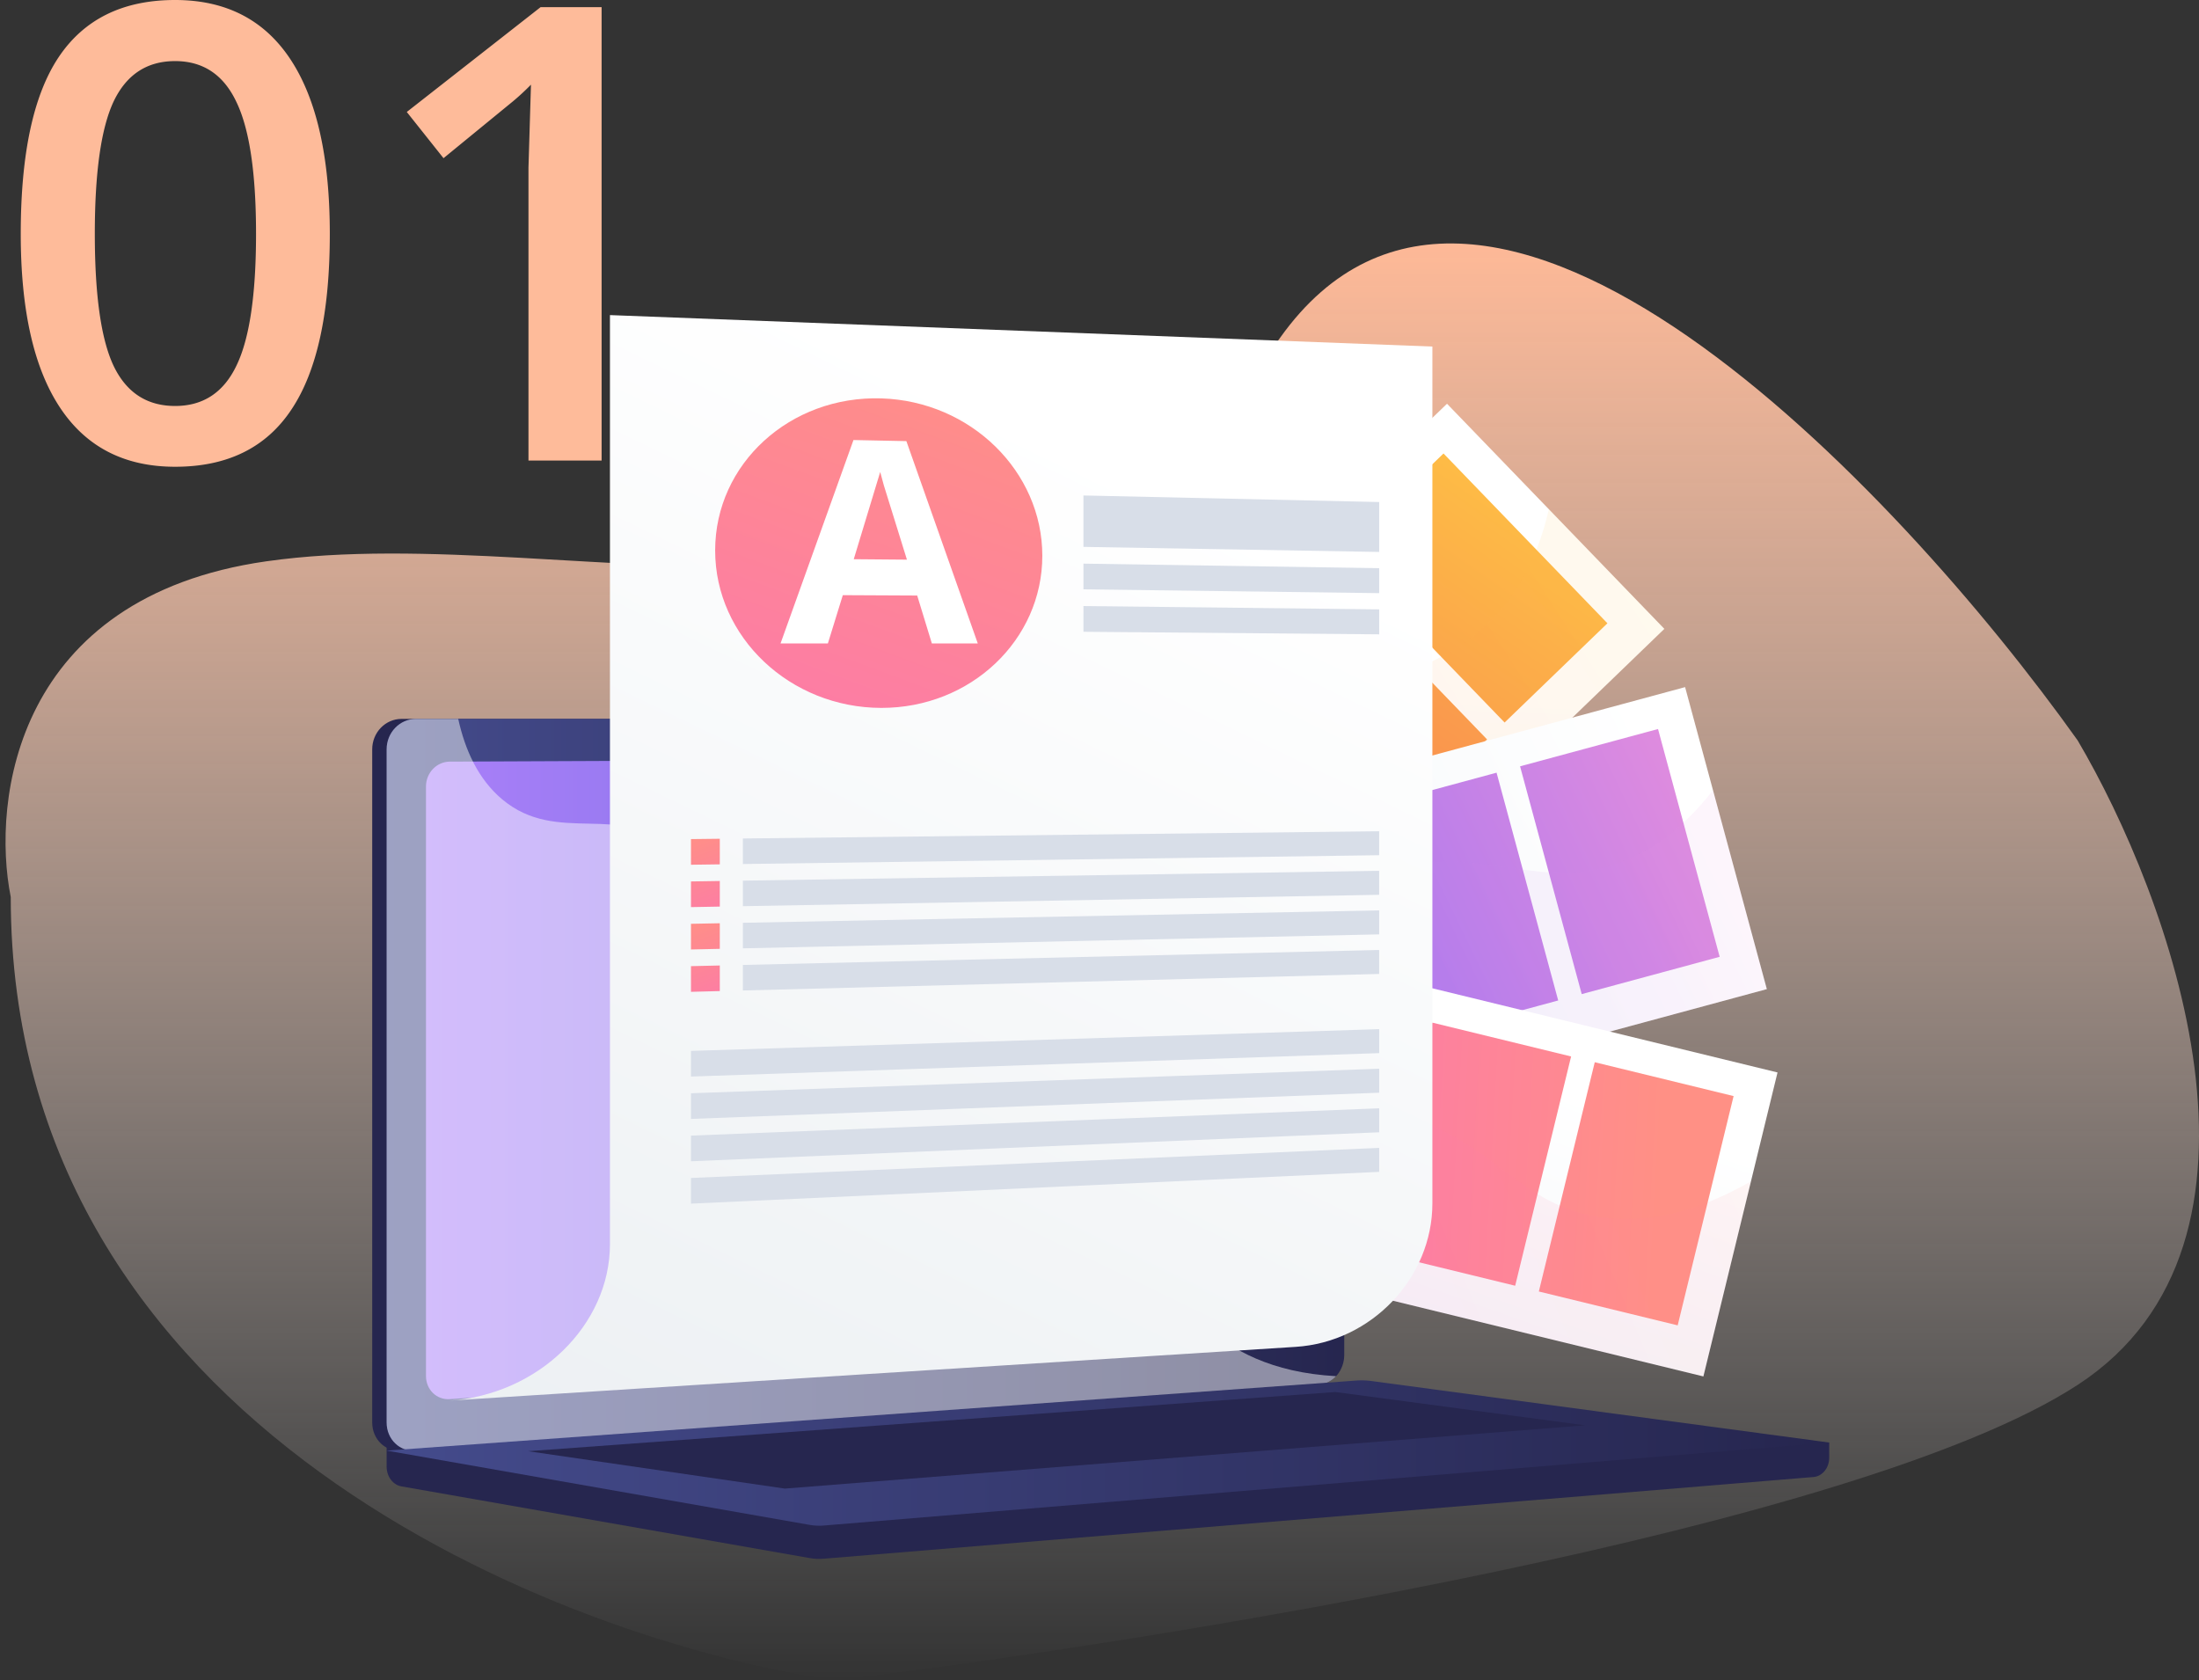 <svg xmlns="http://www.w3.org/2000/svg" xmlns:xlink="http://www.w3.org/1999/xlink" width="212" height="162" fill="none" xmlns:v="https://vecta.io/nano"><rect width="100%" height="100%" fill="#333333" stroke="none"/><path d="M25.664 54.117C1.484 57.569-.83 77.132 1.036 86.482c0 51.093 52.987 71.634 79.481 75.518 31.095-3.74 98.586-14.672 119.781-28.481s8.831-47.181 0-62.141c-17.414-24.454-57.167-66.456-76.869-38.838-24.628 34.523-67.54 17.261-97.765 21.577z" fill="url(#A)"/><path d="M101.532 117.493L80.58 95.79l58.923-56.866 20.952 21.704-58.923 56.866z" fill="url(#B)"/><path d="M145.055 69.658l-15.803-16.37 9.913-9.568 15.803 16.371-9.913 9.567z" fill="url(#C)"/><path d="M133.452 80.855l-15.803-16.37 9.913-9.567 15.804 16.37-9.914 9.567z" fill="url(#D)"/><path d="M121.85 92.052l-15.803-16.37 9.913-9.567 15.803 16.37-9.913 9.567z" fill="url(#E)"/><path d="M110.248 103.249l-15.803-16.37 9.913-9.567 15.804 16.37-9.914 9.567z" fill="url(#F)"/><path style="mix-blend-mode:multiply" opacity=".091" d="M160.454 60.627l-11.137-11.537c-.714 3.208-2.056 6.56-4.493 9.513-4.639 5.619-9.962 5.817-18.011 10.778-8.4 5.179-10.742 9.981-17.194 16.831-4.707 4.997-11.643 11.126-21.915 16.959l13.827 14.323 58.923-56.866z" fill="url(#G)"/><path d="M91.285 116.748l-7.88-29.117 79.051-21.387 7.88 29.117-79.051 21.386z" fill="url(#H)"/><path d="M152.489 95.843l-5.943-21.962 13.3-3.598 5.943 21.962-13.3 3.598z" fill="url(#I)"/><path d="M136.924 100.053l-5.944-21.962 13.3-3.598 5.943 21.962-13.299 3.598z" fill="url(#J)"/><path d="M121.359 104.265l-5.944-21.962 13.3-3.598 5.943 21.962-13.299 3.598z" fill="url(#K)"/><path d="M105.793 108.476L99.85 86.514l13.299-3.599 5.943 21.963-13.299 3.598z" fill="url(#L)"/><path style="mix-blend-mode:multiply" opacity=".091" d="M170.336 95.361l-5.189-19.177c-3.29 4.224-6.598 6.128-9.246 7.068-7.441 2.644-11.887-1.518-21.653.248-9.158 1.656-12.967 6.711-19.149 10.444-5.882 3.552-14.782 6.43-28.674 4.843l4.861 17.961 79.051-21.387z" fill="url(#M)"/><path d="M84.657 113.301l7.147-29.306 79.563 19.4-7.148 29.305-79.562-19.399z" fill="url(#N)"/><use xlink:href="#d" fill="url(#O)"/><path d="M132.688 120.693l5.392-22.104 13.386 3.264-5.392 22.104-13.386-3.264z" fill="url(#P)"/><use xlink:href="#d" x="-31.333" y="-7.64" fill="url(#Q)"/><use xlink:href="#d" x="-46.999" y="-11.459" fill="url(#R)"/><path style="mix-blend-mode:multiply" opacity=".091" d="M164.219 132.7l4.588-18.808c-6.412 3.68-11.248 3.948-14.588 3.441-7.807-1.184-9.759-6.952-19.202-10.009-8.854-2.865-14.599-.209-21.811.161-6.395.328-14.824-1.098-25.244-7.736L84.657 113.3l79.562 19.4z" fill="url(#S)"/><path d="M96.551 102.442a3.21 3.21 0 0 1-4.536-.08 3.21 3.21 0 0 1 .08-4.537 3.21 3.21 0 0 1 4.537.081 3.21 3.21 0 0 1-.081 4.536z" fill="url(#T)"/><g fill="#26264f"><path d="M176.35 139.075l-139.077-1.186v3.507c0 .952.606 1.762 1.428 1.906l39.327 6.906c.467.082.94.104 1.411.065l95.399-7.874c.852-.07 1.511-.882 1.511-1.86v-1.464z"/><path d="M125.88 133.454l-87.168 6.417c-1.56.114-2.828-1.106-2.828-2.726V72.242c0-1.62 1.268-2.933 2.828-2.933h87.168c1.285 0 2.324 1.187 2.324 2.652v58.671c0 1.464-1.039 2.728-2.324 2.822z"/></g><path d="M127.27 133.454l-87.168 6.416c-1.56.115-2.828-1.105-2.828-2.725V72.242c0-1.62 1.268-2.933 2.828-2.933h87.169c1.285 0 2.324 1.187 2.324 2.652v58.672c0 1.464-1.039 2.728-2.324 2.822z" fill="url(#U)"/><path d="M124.555 129.318l-81.188 5.573c-1.269.087-2.301-.914-2.301-2.236V75.832c0-1.322 1.032-2.399 2.301-2.404l81.189-.35c1.06-.004 1.917.968 1.917 2.173v51.755c0 1.205-.857 2.24-1.917 2.313z" fill="url(#V)"/><g fill="#fff"><path d="M86.764 71.084c0 .603-.448 1.093-1.003 1.096s-1.005-.487-1.005-1.092.45-1.095 1.005-1.095 1.003.488 1.003 1.091z"/><path d="M40.101 139.87l86.728-6.384.441-.032c.589-.043 1.126-.335 1.535-.777-6.241-.341-10.117-2.556-12.618-4.844-5.021-4.595-4.15-9.126-9.566-12.148-6.754-3.768-12.065 1.007-17.19-3.704-3.107-2.857-1.582-4.987-5.405-9.255-4.235-4.728-6.992-3.139-11.248-7.394-5.381-5.38-2.69-9.565-7.325-13.428-5.624-4.686-11.688-.349-17.041-4.843-2.309-1.938-3.575-4.756-4.237-7.753h-4.073c-1.56 0-2.828 1.314-2.828 2.933v64.903c0 1.62 1.268 2.84 2.828 2.725z" style="mix-blend-mode:soft-light" opacity=".478"/></g><path d="M130.744 133.099l-93.471 6.753 40.755 7.157c.467.082.94.104 1.411.065l96.91-7.999-44.119-5.93a7.18 7.18 0 0 0-1.487-.046z" fill="url(#W)"/><path d="M50.912 139.91l77.817-5.706 24.084 3.211-77.147 6.099-24.754-3.604z" fill="#26264f"/><path d="M138.093 116.013c0 7.18-5.858 13.373-13.186 13.838l-81.626 5.182c8.631-.548 15.523-7.297 15.523-15.084V30.378l79.289 3.033v82.603z" fill="url(#X)"/><path d="M100.487 53.578c0 8.112-6.888 14.68-15.52 14.67-8.784-.01-16.021-6.806-16.021-15.179s7.236-14.935 16.021-14.662c8.632.269 15.52 7.06 15.52 15.171z" fill="url(#Y)"/><path d="M132.964 53.213l-28.513-.488v-4.957l28.513.632v4.812zm0 3.972l-28.513-.367V54.34l28.513.44v2.406zm0 3.971l-28.513-.247V58.43l28.513.32v2.406zm-.002 21.294l-61.342.85v-2.462l61.342-.7v2.311z" fill="#d8dee8"/><path d="M66.616 83.37l2.778-.038v-2.467l-2.778.032v2.474z" fill="url(#Z)"/><path d="M132.962 86.267L71.62 87.365v-2.462l61.342-.948v2.311z" fill="#d8dee8"/><path d="M66.616 87.454l2.778-.05v-2.467l-2.778.043v2.474z" fill="url(#a)"/><path d="M132.963 90.082l-61.342 1.346v-2.462l61.342-1.196v2.311z" fill="#d8dee8"/><path d="M66.616 91.538l2.778-.061V89.01l-2.778.054v2.474z" fill="url(#b)"/><path d="M132.962 93.898L71.62 95.492V93.03l61.342-1.443v2.311z" fill="#d8dee8"/><path d="M66.616 95.621l2.778-.072v-2.467l-2.778.065v2.474z" fill="url(#c)"/><path d="M132.964 101.531l-66.347 2.259v-2.473l66.347-2.097v2.312zm0 3.816l-66.347 2.527V105.4l66.347-2.365v2.312zm0 3.816l-66.347 2.795v-2.474l66.347-2.633v2.312zm0 3.816l-66.347 3.063v-2.474l66.347-2.901v2.312z" fill="#d8dee8"/><path fill-rule="evenodd" d="M89.838 62.034l-1.413-4.619-7.172-.035-1.439 4.653H75.25l7.031-19.609 5.1.104 6.884 19.505h-4.427zm-2.403-8.078l-2.22-7.143-.357-1.311-2.55 8.411 5.127.043z" fill="#fff"/><path d="M31.796 22.545c0 7.595-1.23 13.236-3.691 16.924C25.665 43.156 21.924 45 16.883 45c-4.881 0-8.582-1.904-11.102-5.711S2 29.9 2 22.545C2 14.831 3.22 9.15 5.661 5.502 8.121 1.834 11.862 0 16.883 0c4.901 0 8.612 1.914 11.132 5.741s3.781 9.429 3.781 16.804zm-22.655 0c0 5.96.61 10.216 1.83 12.768 1.24 2.551 3.211 3.827 5.911 3.827s4.671-1.296 5.911-3.887c1.26-2.591 1.89-6.827 1.89-12.708 0-5.86-.63-10.096-1.89-12.708-1.24-2.631-3.211-3.947-5.911-3.947s-4.671 1.286-5.911 3.857c-1.22 2.571-1.83 6.837-1.83 12.797zM58 44.402h-7.051V16.176l.24-8.013a23.6 23.6 0 0 1-1.71 1.585l-6.721 5.502-3.541-4.455L52.119.688H58v43.714z" fill="#febb9a"/><defs><linearGradient id="A" x1="106.267" y1="23.471" x2="106.267" y2="162" xlink:href="#e"><stop stop-color="#feb997"/><stop offset="1" stop-color="#fff" stop-opacity="0"/></linearGradient><linearGradient id="B" x1="160.311" y1="67.282" x2="159.251" y2="96.4" xlink:href="#e"><stop offset=".004" stop-color="#fff"/><stop offset="1" stop-color="#f4f7fa"/></linearGradient><linearGradient id="C" x1="161.337" y1="51.088" x2="122.602" y2="106.911" xlink:href="#e"><stop stop-color="#ffc444"/><stop offset=".996" stop-color="#f36f56"/></linearGradient><linearGradient id="D" x1="161.908" y1="44.747" x2="123.172" y2="100.569" xlink:href="#e"><stop stop-color="#ffc444"/><stop offset=".996" stop-color="#f36f56"/></linearGradient><linearGradient id="E" x1="159.395" y1="42.848" x2="120.659" y2="98.671" xlink:href="#e"><stop stop-color="#ffc444"/><stop offset=".996" stop-color="#f36f56"/></linearGradient><linearGradient id="F" x1="154.191" y1="44.827" x2="115.456" y2="100.65" xlink:href="#e"><stop stop-color="#ffc444"/><stop offset=".996" stop-color="#f36f56"/></linearGradient><linearGradient id="G" x1="169.576" y1="73.526" x2="128.531" y2="100.126" xlink:href="#e"><stop stop-color="#ffc444"/><stop offset=".996" stop-color="#f36f56"/></linearGradient><linearGradient id="H" x1="171.673" y1="94.811" x2="128.511" y2="116.13" xlink:href="#e"><stop offset=".004" stop-color="#fff"/><stop offset="1" stop-color="#f4f7fa"/></linearGradient><linearGradient id="I" x1="172.788" y1="88.988" x2="121.364" y2="113.732" xlink:href="#e"><stop offset=".004" stop-color="#e38ddd"/><stop offset="1" stop-color="#9571f6"/></linearGradient><linearGradient id="J" x1="171.507" y1="86.326" x2="120.084" y2="111.07" xlink:href="#e"><stop offset=".004" stop-color="#e38ddd"/><stop offset="1" stop-color="#9571f6"/></linearGradient><linearGradient id="K" x1="170.228" y1="83.666" x2="118.804" y2="108.41" xlink:href="#e"><stop offset=".004" stop-color="#e38ddd"/><stop offset="1" stop-color="#9571f6"/></linearGradient><linearGradient id="L" x1="178.37" y1="76.472" x2="126.946" y2="101.216" xlink:href="#e"><stop offset=".004" stop-color="#e38ddd"/><stop offset="1" stop-color="#9571f6"/></linearGradient><linearGradient id="M" x1="171.673" y1="94.811" x2="128.511" y2="116.13" xlink:href="#e"><stop offset=".004" stop-color="#e38ddd"/><stop offset="1" stop-color="#9571f6"/></linearGradient><linearGradient id="N" x1="171.629" y1="112.253" x2="162.304" y2="138.363" xlink:href="#e"><stop offset=".004" stop-color="#fff"/><stop offset="1" stop-color="#f4f7fa"/></linearGradient><linearGradient id="O" x1="159.322" y1="127.743" x2="102.339" y2="124.604" xlink:href="#e"><stop stop-color="#ff9085"/><stop offset="1" stop-color="#fb6fbb"/></linearGradient><linearGradient id="P" x1="162.975" y1="124.987" x2="105.993" y2="121.848" xlink:href="#e"><stop stop-color="#ff9085"/><stop offset="1" stop-color="#fb6fbb"/></linearGradient><linearGradient id="Q" x1="196.511" y1="129.791" x2="139.529" y2="126.652" xlink:href="#e"><stop stop-color="#ff9085"/><stop offset="1" stop-color="#fb6fbb"/></linearGradient><linearGradient id="R" x1="215.799" y1="130.853" x2="158.817" y2="127.714" xlink:href="#e"><stop stop-color="#ff9085"/><stop offset="1" stop-color="#fb6fbb"/></linearGradient><linearGradient id="S" x1="180.195" y1="126.07" x2="143.112" y2="141.714" xlink:href="#e"><stop stop-color="#ff9085"/><stop offset="1" stop-color="#fb6fbb"/></linearGradient><linearGradient id="T" x1="94.461" y1="95.959" x2="98.5" y2="100.144" xlink:href="#e"><stop offset=".004" stop-color="#e38ddd"/><stop offset="1" stop-color="#9571f6"/></linearGradient><linearGradient id="U" x1="37.274" y1="69.21" x2="129.594" y2="69.21" xlink:href="#e"><stop stop-color="#444b8c"/><stop offset=".996" stop-color="#26264f"/></linearGradient><linearGradient id="V" x1="41.066" y1="72.979" x2="126.472" y2="72.979" xlink:href="#e"><stop stop-color="#aa80f9"/><stop offset=".996" stop-color="#6165d7"/></linearGradient><linearGradient id="W" x1="37.274" y1="132.981" x2="176.351" y2="132.981" xlink:href="#e"><stop stop-color="#444b8c"/><stop offset=".996" stop-color="#26264f"/></linearGradient><linearGradient id="X" x1="163.357" y1="71.18" x2="111.428" y2="178.587" xlink:href="#e"><stop stop-color="#fff"/><stop offset=".996" stop-color="#ebeff2"/></linearGradient><linearGradient id="Y" x1="108.728" y1="39.784" x2="86.676" y2="99.121" xlink:href="#e"><stop stop-color="#ff9085"/><stop offset="1" stop-color="#fb6fbb"/></linearGradient><linearGradient id="Z" x1="68.927" y1="79.313" x2="73.912" y2="92.818" xlink:href="#e"><stop stop-color="#ff9085"/><stop offset="1" stop-color="#fb6fbb"/></linearGradient><linearGradient id="a" x1="67.597" y1="79.782" x2="72.566" y2="93.244" xlink:href="#e"><stop stop-color="#ff9085"/><stop offset="1" stop-color="#fb6fbb"/></linearGradient><linearGradient id="b" x1="68.936" y1="87.483" x2="73.889" y2="100.9" xlink:href="#e"><stop stop-color="#ff9085"/><stop offset="1" stop-color="#fb6fbb"/></linearGradient><linearGradient id="c" x1="67.614" y1="87.975" x2="72.551" y2="101.348" xlink:href="#e"><stop stop-color="#ff9085"/><stop offset="1" stop-color="#fb6fbb"/></linearGradient><path id="d" d="M148.355 124.513l5.391-22.104 13.386 3.264-5.391 22.104-13.386-3.264z"/><linearGradient id="e" gradientUnits="userSpaceOnUse"/></defs></svg>
